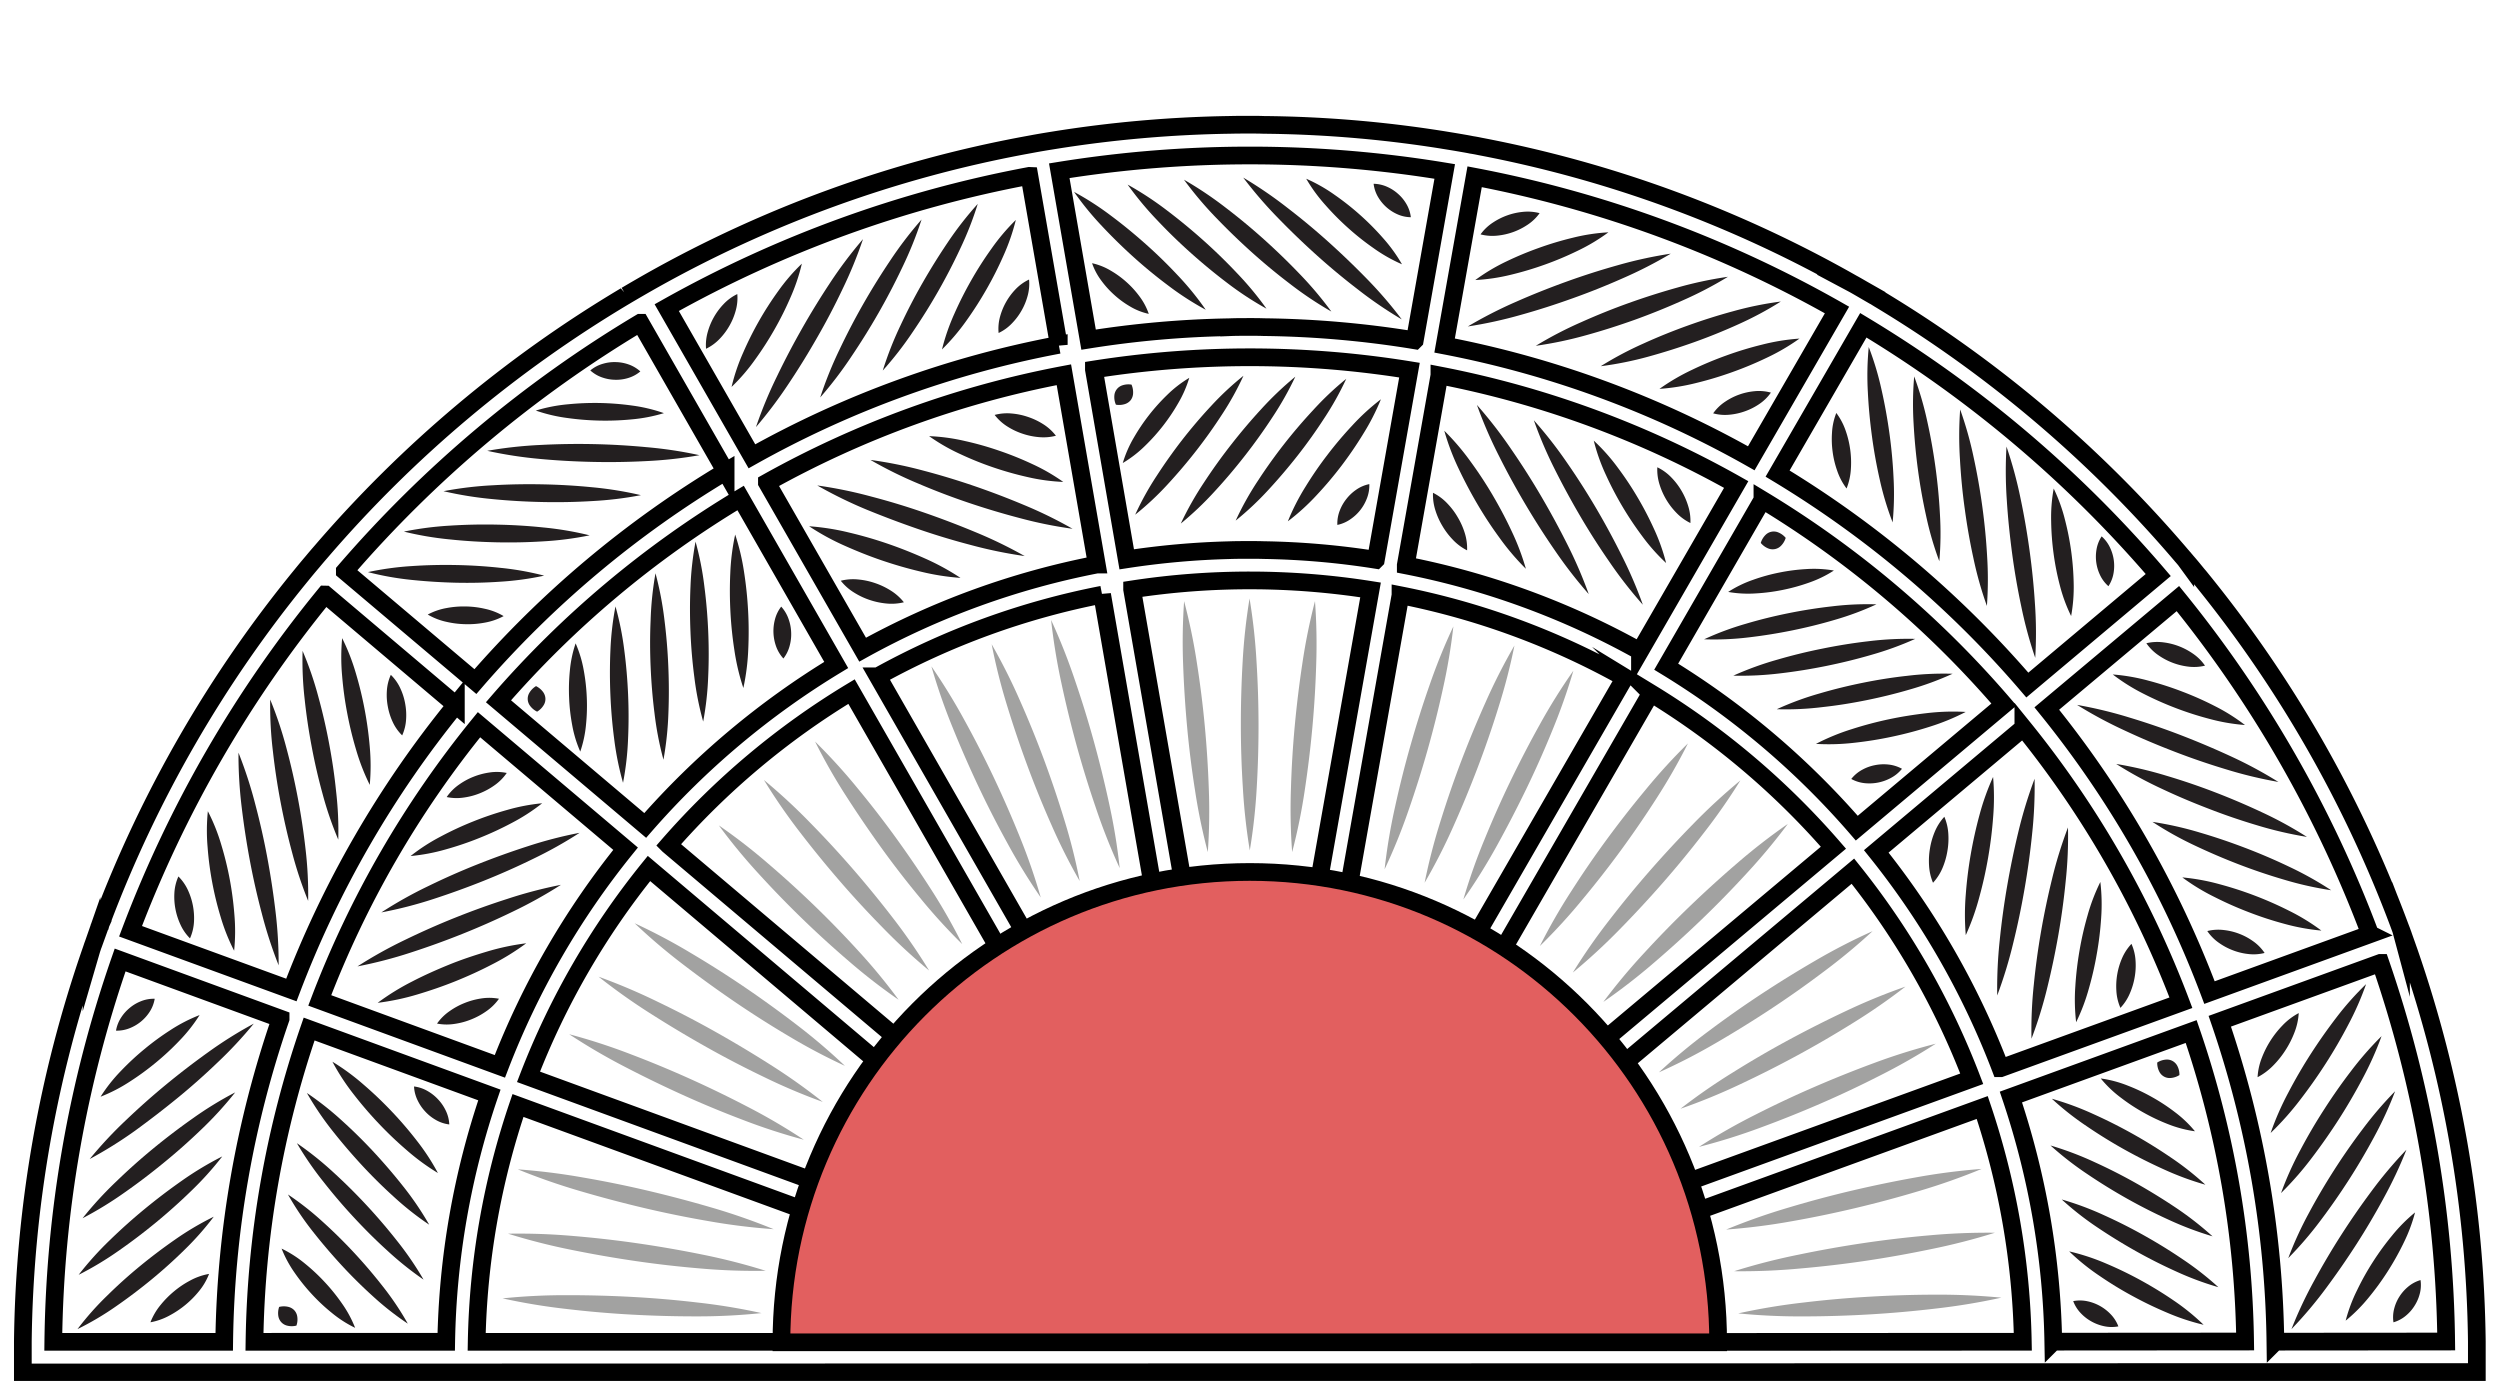 <svg id="Layer_1" data-name="Layer 1" xmlns="http://www.w3.org/2000/svg" viewBox="0 0 1079 596"><defs><style>.cls-1,.cls-5{fill:none;}.cls-1,.cls-2,.cls-5{stroke:#000;stroke-miterlimit:10;}.cls-1,.cls-2{stroke-width:7.64px;}.cls-2{fill:#e25f5f;}.cls-3{fill:#a2a2a1;}.cls-4{fill:#231f20;}.cls-5{stroke-width:6.11px;}</style></defs><path class="cls-1" d="M969,592.18h13.11l73.72,0H1069c0-2.14,0-4.28,0-6.42s0-4.48,0-6.74A532.24,532.24,0,0,0,1039.78,411c-.23-.69-.5-1.38-.73-2.07l-2.4-6.77c-.11-.35-.26-.69-.38-1a1.26,1.26,0,0,0-.15-.34l-.8-2.18A531.14,531.14,0,0,0,950,249.82c-.3-.38-.64-.8-1-1.22s-.68-.77-1-1.19c-1.41-1.72-2.78-3.4-4.19-5-.23-.27-.42-.53-.65-.76a2.11,2.11,0,0,0-.19-.23,1.77,1.77,0,0,1-.19-.23,1.28,1.28,0,0,1-.19-.23l-.08-.08c-.15-.19-.34-.38-.49-.57s-.19-.23-.27-.31a1.68,1.68,0,0,1-.23-.27A531.4,531.4,0,0,0,810.8,128.91c-.35-.23-.65-.39-1-.62s-.61-.38-1-.57l-.26-.15c-1.87-1.07-3.74-2.18-5.61-3.26-1.18-.68-2.36-1.37-3.54-2A523.38,523.38,0,0,0,638.78,63.2c-1.22-.26-2.44-.49-3.7-.68-1.07-.23-2.17-.42-3.31-.62-1.95-.34-3.93-.68-5.91-1a520.58,520.58,0,0,0-80.5-7c-2-.08-4-.08-6-.08-2.86,0-5.71,0-8.57.08h-.31a529.25,529.25,0,0,0-75.62,6.65c-3.09.5-6.18,1-9.22,1.57l-3.74.69a524.27,524.27,0,0,0-160.82,58.43c-3.66,2.07-7.27,4.17-10.86,6.28a3.23,3.23,0,0,1-.49.3A532,532,0,0,0,138.68,238c-1.3,1.49-2.59,3-3.85,4.52-1.56,1.83-3.09,3.67-4.61,5.54A531.47,531.47,0,0,0,44,397.41c-.12.27-.23.58-.34.84a5.82,5.82,0,0,0-.31.89.25.25,0,0,0-.08.15l-3,8.3c-.19.46-.34.92-.49,1.38-.08.27-.19.53-.27.8A532.47,532.47,0,0,0,9.86,579.13c0,2.19,0,4.41,0,6.59s0,4.4,0,6.62H192.63Zm54-189-69.38,25.22a441.09,441.09,0,0,0-70.22-122.6l56.58-47.45A519.26,519.26,0,0,1,1022.94,403.15ZM215.14,302.67a431.73,431.73,0,0,1,104.51-87.74L360.91,287a350.1,350.1,0,0,0-82.44,69.26ZM270,366.3a348.07,348.07,0,0,0-54.26,93.94L138,431.78a431.4,431.4,0,0,1,68.74-119Zm61-158a424,424,0,0,1,128.17-46.56l14.21,81.92a343.24,343.24,0,0,0-101.07,36.74Zm141.13-48.82a431,431,0,0,1,136.2.27l-14.51,81.88a343.78,343.78,0,0,0-48.46-4.21c-2-.07-4-.07-6-.07-3,0-5.94,0-8.88.11a350.55,350.55,0,0,0-44.19,3.94Zm3.54,97.15L526.61,549.9l-147.75-258A329.43,329.43,0,0,1,475.67,256.67Zm12.95-2.25a334.26,334.26,0,0,1,102.91.23l-51.93,293Zm115.83,2.52a328.17,328.17,0,0,1,96.77,35.63L552.44,550.28Zm2.28-13,14.52-81.89a424.8,424.8,0,0,1,128.09,47.11l-41.53,71.94A342.28,342.28,0,0,0,606.73,244Zm153.93-28.16A431.46,431.46,0,0,1,864.9,304.08l-63.51,53.35a348.64,348.64,0,0,0-82.26-69.69Zm112.62,98.41a429.41,429.41,0,0,1,68,118.63l-77.84,28.27a347.13,347.13,0,0,0-53.64-93.59ZM804.21,140.39A520,520,0,0,1,931.5,248.18L875,295.67A443.43,443.43,0,0,0,767.21,204.4ZM636.45,76.29a509.39,509.39,0,0,1,156.4,57.51l-37,64a435.15,435.15,0,0,0-132.36-48.67Zm-97-9.18A516.39,516.39,0,0,1,623.54,74l-12.92,72.89a431.87,431.87,0,0,0-65.26-5.7c-2-.08-4-.08-6-.08-3,0-5.94,0-8.88.12a432.65,432.65,0,0,0-60.65,5.36h0l-12.65-72.9A516.26,516.26,0,0,1,539.41,67.11Zm-95.17,8.8,12.69,72.93a435.15,435.15,0,0,0-132.44,48.1l-36.77-64.17A511.48,511.48,0,0,1,444.24,75.91Zm-167.87,63.4,36.77,64.21a443.63,443.63,0,0,0-108,90.65l-56.35-47.64A521,521,0,0,1,276.37,139.31Zm-136,117.29,56.34,47.68a443.15,443.15,0,0,0-71,123L56.34,401.93A519,519,0,0,1,140.32,256.6ZM23,579.13a519.45,519.45,0,0,1,28.85-164.8l69.26,25.33A444.51,444.51,0,0,0,96.77,579.13Zm86.83,0a432.32,432.32,0,0,1,23.59-135l77.8,28.46a347.89,347.89,0,0,0-18.63,106.53Zm95.9,0a336,336,0,0,1,17.83-102l279,102ZM228.1,464.76a333.71,333.71,0,0,1,52-89.92l226.84,191.9Zm60.42-100a333.22,333.22,0,0,1,79-66.27l147.75,258Zm424-65.58a335.91,335.91,0,0,1,78.79,66.69l-227.57,191ZM799.71,376A334,334,0,0,1,851,465.6L572.25,566.89ZM576.9,579.25,855.53,478a335.94,335.94,0,0,1,17.52,101.1Zm309.3-.19a350.5,350.5,0,0,0-18.29-105.58l77.8-28.27A430.78,430.78,0,0,1,969,579Zm95.86,0a443.89,443.89,0,0,0-24-138.29l69.34-25.18A519.9,519.9,0,0,1,1055.78,579Z"/><path class="cls-2" d="M741.55,579.34H337.27c0-112.12,90.5-203,202.14-203S741.55,467.22,741.55,579.34Z"/><line class="cls-3" x1="952.67" y1="401.84" x2="977.4" y2="411.31"/><path class="cls-4" d="M952.67,401.84a19.5,19.5,0,0,1,7.25-.42A26.49,26.49,0,0,1,966.4,403a26.09,26.09,0,0,1,5.89,3.13,19.2,19.2,0,0,1,5.11,5.17,19.16,19.16,0,0,1-7.26.43,26,26,0,0,1-6.47-1.6,26.54,26.54,0,0,1-5.89-3.14A19.45,19.45,0,0,1,952.67,401.84Z"/><line class="cls-3" x1="941.89" y1="378.69" x2="1001.85" y2="401.64"/><path class="cls-4" d="M941.89,378.69A90.89,90.89,0,0,1,958,381.64a156.66,156.66,0,0,1,30,11.46,89.17,89.17,0,0,1,13.91,8.54,90,90,0,0,1-16.06-2.94,148.88,148.88,0,0,1-15.28-5,154.94,154.94,0,0,1-14.7-6.51A90.43,90.43,0,0,1,941.89,378.69Z"/><line class="cls-3" x1="928.96" y1="354.72" x2="1006.1" y2="384.23"/><path class="cls-4" d="M929,354.72a147.55,147.55,0,0,1,20.35,4.58c6.63,1.94,13.15,4.16,19.58,6.61s12.77,5.16,19,8.14a147.11,147.11,0,0,1,18.21,10.18,145.9,145.9,0,0,1-20.36-4.57q-9.94-2.91-19.58-6.62t-19-8.15A147.76,147.76,0,0,1,929,354.72Z"/><line class="cls-3" x1="913.35" y1="329.72" x2="995.67" y2="361.21"/><path class="cls-4" d="M913.35,329.72A168.75,168.75,0,0,1,935,334.8q10.59,3.15,20.87,7.1t20.29,8.64a165.43,165.43,0,0,1,19.51,10.67A165.41,165.41,0,0,1,974,356.15Q963.43,353,953.15,349c-6.86-2.63-13.63-5.49-20.29-8.64A169.22,169.22,0,0,1,913.35,329.72Z"/><line class="cls-3" x1="896.46" y1="304.23" x2="983.39" y2="337.49"/><path class="cls-4" d="M896.46,304.23a187.58,187.58,0,0,1,22.8,5.52q11.18,3.38,22,7.55t21.44,9.07a184.86,184.86,0,0,1,20.66,11.12,185.71,185.71,0,0,1-22.8-5.51q-11.18-3.37-22-7.55c-7.24-2.78-14.39-5.79-21.43-9.09A185.67,185.67,0,0,1,896.46,304.23Z"/><line class="cls-3" x1="911.87" y1="291.1" x2="968.9" y2="312.92"/><path class="cls-4" d="M911.87,291.1a82.84,82.84,0,0,1,15.33,2.66,140.14,140.14,0,0,1,14.55,4.69,137.86,137.86,0,0,1,14,6.21,81.83,81.83,0,0,1,13.18,8.26,82,82,0,0,1-15.33-2.65A140.14,140.14,0,0,1,939,305.58a142.45,142.45,0,0,1-14-6.23A82.56,82.56,0,0,1,911.87,291.1Z"/><line class="cls-3" x1="926.37" y1="277.62" x2="951.68" y2="287.3"/><path class="cls-4" d="M926.37,277.62a20.22,20.22,0,0,1,7.4-.37,28.36,28.36,0,0,1,12.65,4.83,20,20,0,0,1,5.26,5.22,19.83,19.83,0,0,1-7.4.39,28.39,28.39,0,0,1-12.65-4.85A20.17,20.17,0,0,1,926.37,277.62Z"/><line class="cls-3" x1="915.17" y1="434.95" x2="919.94" y2="407.32"/><path class="cls-4" d="M915.17,435a21.32,21.32,0,0,1-1.75-7.42,30.41,30.41,0,0,1,2.37-13.81,21.34,21.34,0,0,1,4.15-6.4,20.93,20.93,0,0,1,1.77,7.42,28.94,28.94,0,0,1-.39,7,30,30,0,0,1-2,6.77A21.11,21.11,0,0,1,915.17,435Z"/><line class="cls-3" x1="896.06" y1="441.19" x2="906.51" y2="380.66"/><path class="cls-4" d="M896.06,441.19a83.77,83.77,0,0,1-.34-15.64,141.35,141.35,0,0,1,1.8-15.27,139,139,0,0,1,3.42-15,82.18,82.18,0,0,1,5.57-14.62,82.09,82.09,0,0,1,.34,15.64A138.9,138.9,0,0,1,905,411.57a141.38,141.38,0,0,1-3.42,15A83.7,83.7,0,0,1,896.06,441.19Z"/><line class="cls-3" x1="876.79" y1="448.31" x2="892.53" y2="357.13"/><path class="cls-4" d="M876.79,448.31a183.9,183.9,0,0,1,1-23.3q1.14-11.55,3.12-22.94t4.74-22.65a182.34,182.34,0,0,1,6.89-22.29,180.5,180.5,0,0,1-1,23.31q-1.14,11.54-3.13,22.93T883.67,426A184,184,0,0,1,876.79,448.31Z"/><line class="cls-3" x1="861.97" y1="429.65" x2="878.13" y2="336.07"/><path class="cls-4" d="M862,429.65a195.69,195.69,0,0,1,1.09-23.91q1.2-11.83,3.23-23.53T871.13,359a191.7,191.7,0,0,1,7-22.88,191.53,191.53,0,0,1-1.08,23.9q-1.2,11.85-3.24,23.54c-1.35,7.8-2.95,15.55-4.85,23.25A193.65,193.65,0,0,1,862,429.65Z"/><line class="cls-3" x1="848.43" y1="403.61" x2="860.22" y2="335.33"/><path class="cls-4" d="M848.43,403.61a105.3,105.3,0,0,1,0-17.58q.65-8.67,2.13-17.21t3.75-16.93a104.32,104.32,0,0,1,5.91-16.56,103.21,103.21,0,0,1,0,17.58c-.43,5.79-1.16,11.52-2.14,17.21s-2.23,11.34-3.77,16.93A105.22,105.22,0,0,1,848.43,403.61Z"/><line class="cls-3" x1="834.29" y1="381" x2="839.21" y2="352.54"/><path class="cls-4" d="M834.29,381a22.29,22.29,0,0,1-1.72-7.62,31.87,31.87,0,0,1,.42-7.26,31.4,31.4,0,0,1,2-7,22.12,22.12,0,0,1,4.19-6.6,22.08,22.08,0,0,1,1.73,7.63,31.26,31.26,0,0,1-.43,7.25,32,32,0,0,1-2,7A22.08,22.08,0,0,1,834.29,381Z"/><line class="cls-3" x1="940.64" y1="463.97" x2="931.06" y2="458.6"/><path class="cls-4" d="M940.64,464a8.24,8.24,0,0,1-3.85,1.27,5,5,0,0,1-4.8-2.68,8.11,8.11,0,0,1-.93-4,8.08,8.08,0,0,1,3.86-1.27,5,5,0,0,1,2.8.63,5.14,5.14,0,0,1,2,2.06A8.1,8.1,0,0,1,940.64,464Z"/><line class="cls-3" x1="947.34" y1="488.26" x2="906.68" y2="465.49"/><path class="cls-4" d="M947.34,488.26a50.09,50.09,0,0,1-11.63-3.08,82.9,82.9,0,0,1-10.57-5,79.61,79.61,0,0,1-9.76-6.41,49.3,49.3,0,0,1-8.7-8.31,49.6,49.6,0,0,1,11.63,3.08,79.59,79.59,0,0,1,10.56,5,80.79,80.79,0,0,1,9.76,6.41A50,50,0,0,1,947.34,488.26Z"/><line class="cls-3" x1="951.85" y1="511.33" x2="885.59" y2="474.23"/><path class="cls-4" d="M951.85,511.33a126.74,126.74,0,0,1-18-6.66q-8.69-3.92-17-8.56t-16.17-10a123.22,123.22,0,0,1-15.1-11.89,123.88,123.88,0,0,1,18,6.65q8.7,3.92,17,8.57t16.16,10A125.67,125.67,0,0,1,951.85,511.33Z"/><line class="cls-3" x1="954.93" y1="533.6" x2="884.91" y2="494.39"/><path class="cls-4" d="M954.93,533.6a141,141,0,0,1-19-7.19q-9.16-4.17-17.91-9.09T901,506.81a139,139,0,0,1-16-12.42,137.81,137.81,0,0,1,19,7.18q9.17,4.17,17.9,9.09t17.11,10.53A139.81,139.81,0,0,1,954.93,533.6Z"/><line class="cls-3" x1="957.45" y1="555.55" x2="889.84" y2="517.69"/><path class="cls-4" d="M957.45,555.55a130.54,130.54,0,0,1-18.37-6.85q-8.85-4-17.3-8.75t-16.5-10.17a129,129,0,0,1-15.44-12.09,129.62,129.62,0,0,1,18.37,6.85q8.87,4,17.3,8.75c5.63,3.16,11.14,6.54,16.5,10.19A131.73,131.73,0,0,1,957.45,555.55Z"/><line class="cls-3" x1="951.08" y1="571.78" x2="893.06" y2="540.09"/><path class="cls-4" d="M951.08,571.78a95.52,95.52,0,0,1-15.94-5.3,164.78,164.78,0,0,1-14.9-7.2,157.12,157.12,0,0,1-14.11-8.64,94.79,94.79,0,0,1-13.07-10.55,95.28,95.28,0,0,1,16,5.28,163.4,163.4,0,0,1,14.89,7.21c4.83,2.65,9.54,5.52,14.11,8.65A95.53,95.53,0,0,1,951.08,571.78Z"/><line class="cls-3" x1="914.29" y1="572.47" x2="894.8" y2="561.55"/><path class="cls-4" d="M914.29,572.47a15.54,15.54,0,0,1-6.34-.12,19.24,19.24,0,0,1-5.27-2,18.86,18.86,0,0,1-4.48-3.44,15.24,15.24,0,0,1-3.4-5.35,15.38,15.38,0,0,1,6.34.11,19.45,19.45,0,0,1,9.74,5.47A15.45,15.45,0,0,1,914.29,572.47Z"/><line class="cls-3" x1="992.13" y1="437.25" x2="974.41" y2="464.92"/><path class="cls-4" d="M992.13,437.25a27.31,27.31,0,0,1-1.91,8.53,41.14,41.14,0,0,1-3.74,7.37,39.94,39.94,0,0,1-5.11,6.47,26.94,26.94,0,0,1-7,5.3,27.1,27.1,0,0,1,1.9-8.54,41.39,41.39,0,0,1,8.87-13.82A27.31,27.31,0,0,1,992.13,437.25Z"/><line class="cls-3" x1="1021.2" y1="424.76" x2="980.02" y2="489.04"/><path class="cls-4" d="M1021.2,424.76a126.27,126.27,0,0,1-7.78,17.68q-4.44,8.49-9.6,16.52t-11,15.63A125.29,125.29,0,0,1,980,489a124.69,124.69,0,0,1,7.77-17.69q4.44-8.49,9.61-16.51t11-15.63A126.24,126.24,0,0,1,1021.2,424.76Z"/><line class="cls-3" x1="1027.88" y1="447.2" x2="984.5" y2="514.92"/><path class="cls-4" d="M1027.88,447.2a141,141,0,0,1-8.32,18.55q-4.72,8.91-10.15,17.37t-11.53,16.49a137.72,137.72,0,0,1-13.38,15.31,139.58,139.58,0,0,1,8.32-18.54q4.71-8.92,10.16-17.37c3.62-5.65,7.45-11.15,11.54-16.49A140.52,140.52,0,0,1,1027.88,447.2Z"/><line class="cls-3" x1="1033.72" y1="470.97" x2="987.61" y2="542.96"/><path class="cls-4" d="M1033.72,471a159.27,159.27,0,0,1-9,19.61q-5.07,9.45-10.84,18.44t-12.21,17.56A157.22,157.22,0,0,1,987.61,543a155.85,155.85,0,0,1,9-19.62c3.37-6.3,7-12.44,10.84-18.44s7.91-11.85,12.23-17.55A158.23,158.23,0,0,1,1033.72,471Z"/><line class="cls-3" x1="1038.6" y1="496.24" x2="989.02" y2="573.64"/><path class="cls-4" d="M1038.6,496.24a181.74,181.74,0,0,1-9.88,21q-5.49,10.14-11.7,19.8t-13.08,18.91A178.37,178.37,0,0,1,989,573.64a180.18,180.18,0,0,1,9.87-21q5.49-10.12,11.7-19.79t13.09-18.9A182.42,182.42,0,0,1,1038.6,496.24Z"/><line class="cls-3" x1="1042.34" y1="523.29" x2="1012.42" y2="570"/><path class="cls-4" d="M1042.34,523.29a69.16,69.16,0,0,1-5,13.29,117.51,117.51,0,0,1-6.79,12.12,114.44,114.44,0,0,1-8.16,11.24,68.94,68.94,0,0,1-10,10.06,68.09,68.09,0,0,1,5-13.3,113.89,113.89,0,0,1,6.79-12.12,115.72,115.72,0,0,1,8.18-11.23A68.37,68.37,0,0,1,1042.34,523.29Z"/><line class="cls-3" x1="1044.7" y1="552.48" x2="1033.02" y2="570.72"/><path class="cls-4" d="M1044.7,552.48a14.71,14.71,0,0,1-.4,6.17,17.86,17.86,0,0,1-2.23,5,17.52,17.52,0,0,1-3.6,4.12,14.74,14.74,0,0,1-5.45,2.94,14.6,14.6,0,0,1,.39-6.18,17.8,17.8,0,0,1,2.23-5,18.25,18.25,0,0,1,3.62-4.11A14.85,14.85,0,0,1,1044.7,552.48Z"/><line class="cls-3" x1="739.4" y1="178.4" x2="764.32" y2="169.45"/><path class="cls-4" d="M739.4,178.4a19.56,19.56,0,0,1,5.22-5.05,27,27,0,0,1,12.46-4.49,19.49,19.49,0,0,1,7.24.59,19.13,19.13,0,0,1-5.21,5.06,26.28,26.28,0,0,1-6,3,26.55,26.55,0,0,1-6.51,1.46A19.46,19.46,0,0,1,739.4,178.4Z"/><line class="cls-3" x1="716.23" y1="167.84" x2="776.65" y2="146.14"/><path class="cls-4" d="M716.23,167.84a91,91,0,0,1,14.09-8.24,154.33,154.33,0,0,1,14.83-6.2,150.64,150.64,0,0,1,15.38-4.66,89.77,89.77,0,0,1,16.12-2.6,89.8,89.8,0,0,1-14.09,8.25,153.2,153.2,0,0,1-14.83,6.19,153.94,153.94,0,0,1-15.38,4.65A90.67,90.67,0,0,1,716.23,167.84Z"/><line class="cls-3" x1="690.88" y1="158.06" x2="768.61" y2="130.14"/><path class="cls-4" d="M690.88,158.06a148.9,148.9,0,0,1,18.43-9.79c6.28-2.86,12.67-5.43,19.15-7.76s13-4.41,19.71-6.22a146.82,146.82,0,0,1,20.44-4.15A147.48,147.48,0,0,1,750.2,140q-9.44,4.28-19.16,7.74t-19.71,6.21A148.45,148.45,0,0,1,690.88,158.06Z"/><line class="cls-3" x1="662.85" y1="149.25" x2="745.79" y2="119.45"/><path class="cls-4" d="M662.85,149.25A167.2,167.2,0,0,1,682.57,139q10.09-4.52,20.46-8.23t21-6.68a166.65,166.65,0,0,1,21.75-4.63,165.11,165.11,0,0,1-19.72,10.28Q716,134.25,705.61,138c-6.91,2.47-13.91,4.71-21,6.67A167,167,0,0,1,662.85,149.25Z"/><line class="cls-3" x1="633.52" y1="140.9" x2="721.11" y2="109.44"/><path class="cls-4" d="M633.52,140.9a186.73,186.73,0,0,1,20.88-10.68c7.11-3.15,14.32-6,21.62-8.64s14.69-5,22.17-7.1a183.6,183.6,0,0,1,22.92-5,184.47,184.47,0,0,1-20.89,10.69q-10.66,4.73-21.62,8.63c-7.3,2.62-14.68,5-22.17,7.09A185.68,185.68,0,0,1,633.52,140.9Z"/><line class="cls-3" x1="636.73" y1="120.87" x2="694.19" y2="100.22"/><path class="cls-4" d="M636.73,120.87a81.72,81.72,0,0,1,13.36-8A141.87,141.87,0,0,1,664.17,107a139.31,139.31,0,0,1,14.64-4.39,81.64,81.64,0,0,1,15.38-2.34,81.28,81.28,0,0,1-13.35,8,138.66,138.66,0,0,1-14.09,5.93,141,141,0,0,1-14.64,4.38A82.46,82.46,0,0,1,636.73,120.87Z"/><line class="cls-3" x1="639.03" y1="101.16" x2="664.53" y2="92"/><path class="cls-4" d="M639,101.16a20.12,20.12,0,0,1,5.36-5.11,28.37,28.37,0,0,1,6.1-3.07,27.74,27.74,0,0,1,6.65-1.52,20,20,0,0,1,7.39.54,20,20,0,0,1-5.36,5.11,28.3,28.3,0,0,1-12.75,4.57A20.36,20.36,0,0,1,639,101.16Z"/><line class="cls-3" x1="729.58" y1="225.74" x2="715.32" y2="201.63"/><path class="cls-4" d="M729.58,225.74a21.35,21.35,0,0,1-6.14-4.51,30.23,30.23,0,0,1-7.14-12,21.18,21.18,0,0,1-1-7.55,21,21,0,0,1,6.15,4.49,29.46,29.46,0,0,1,4.27,5.62,29.9,29.9,0,0,1,2.85,6.45A21.37,21.37,0,0,1,729.58,225.74Z"/><line class="cls-3" x1="719.09" y1="242.96" x2="687.86" y2="190.13"/><path class="cls-4" d="M719.09,243a82.54,82.54,0,0,1-10.38-11.69,143.79,143.79,0,0,1-15.63-26.4,82.48,82.48,0,0,1-5.22-14.74,82.54,82.54,0,0,1,10.39,11.68,139.82,139.82,0,0,1,8.51,12.79,141.94,141.94,0,0,1,7.1,13.63A83.71,83.71,0,0,1,719.09,243Z"/><line class="cls-3" x1="709.05" y1="260.95" x2="662.01" y2="181.38"/><path class="cls-4" d="M709.05,261a183.76,183.76,0,0,1-14.33-18.37q-6.62-9.53-12.47-19.48t-11.06-20.3A181.11,181.11,0,0,1,662,181.38a182.71,182.71,0,0,1,14.35,18.36q6.6,9.52,12.46,19.48t11,20.31A184.5,184.5,0,0,1,709.05,261Z"/><line class="cls-3" x1="685.71" y1="256.43" x2="637.44" y2="174.77"/><path class="cls-4" d="M685.71,256.43a194.82,194.82,0,0,1-14.64-18.89c-4.51-6.52-8.75-13.19-12.78-20s-7.83-13.74-11.37-20.83a190.42,190.42,0,0,1-9.48-21.94,191,191,0,0,1,14.65,18.89q6.76,9.78,12.77,20t11.36,20.83A193,193,0,0,1,685.71,256.43Z"/><line class="cls-3" x1="658.57" y1="245.49" x2="623.35" y2="185.9"/><path class="cls-4" d="M658.57,245.49a105.22,105.22,0,0,1-11.38-13.38q-5.13-7-9.52-14.48t-8.1-15.31a103.54,103.54,0,0,1-6.22-16.42,103.85,103.85,0,0,1,11.39,13.37q5.12,7,9.51,14.48c2.93,5,5.64,10.07,8.09,15.32A104.56,104.56,0,0,1,658.57,245.49Z"/><line class="cls-3" x1="633.2" y1="237.53" x2="618.51" y2="212.69"/><path class="cls-4" d="M633.2,237.53a22.17,22.17,0,0,1-6.25-4.69,31.6,31.6,0,0,1-4.38-5.79,31.12,31.12,0,0,1-3-6.62,22.21,22.21,0,0,1-1.09-7.74,22.05,22.05,0,0,1,6.26,4.68,30.74,30.74,0,0,1,4.37,5.8,31.17,31.17,0,0,1,3,6.63A22.15,22.15,0,0,1,633.2,237.53Z"/><line class="cls-3" x1="770.71" y1="232.15" x2="759.95" y2="234.33"/><path class="cls-4" d="M770.71,232.15a8.27,8.27,0,0,1-2.1,3.48,5,5,0,0,1-5.38,1.1,8.16,8.16,0,0,1-3.28-2.4,8.15,8.15,0,0,1,2.09-3.49,5,5,0,0,1,5.38-1.08A8.17,8.17,0,0,1,770.71,232.15Z"/><line class="cls-3" x1="791.51" y1="246.24" x2="745.88" y2="255.48"/><path class="cls-4" d="M791.51,246.24a50.08,50.08,0,0,1-10.81,5.25,82.7,82.7,0,0,1-11.25,3.11,79.61,79.61,0,0,1-11.57,1.51,49.38,49.38,0,0,1-12-.63,49.4,49.4,0,0,1,10.81-5.25,79.54,79.54,0,0,1,11.25-3.11,81.19,81.19,0,0,1,11.57-1.5A50.39,50.39,0,0,1,791.51,246.24Z"/><line class="cls-3" x1="809.87" y1="260.83" x2="735.5" y2="275.88"/><path class="cls-4" d="M809.87,260.83a125.8,125.8,0,0,1-18,6.7c-6.08,1.8-12.23,3.31-18.43,4.57s-12.44,2.26-18.75,3a123.4,123.4,0,0,1-19.19.82,124.61,124.61,0,0,1,18-6.7c6.09-1.81,12.23-3.32,18.43-4.57s12.45-2.24,18.76-2.95A127.12,127.12,0,0,1,809.87,260.83Z"/><line class="cls-3" x1="826.62" y1="275.74" x2="748.03" y2="291.65"/><path class="cls-4" d="M826.62,275.74a138.52,138.52,0,0,1-19,6.91c-6.44,1.88-12.94,3.46-19.49,4.79s-13.15,2.4-19.81,3.18a140,140,0,0,1-20.24,1,137.28,137.28,0,0,1,19.05-6.92q9.66-2.81,19.49-4.77c6.55-1.33,13.15-2.4,19.81-3.17A140.1,140.1,0,0,1,826.62,275.74Z"/><line class="cls-3" x1="842.74" y1="290.79" x2="766.86" y2="306.14"/><path class="cls-4" d="M842.74,290.79a130.76,130.76,0,0,1-18.38,6.77c-6.21,1.83-12.48,3.36-18.8,4.64s-12.7,2.31-19.13,3a128.35,128.35,0,0,1-19.57.9,128.37,128.37,0,0,1,18.38-6.78c6.21-1.83,12.48-3.36,18.8-4.64s12.7-2.3,19.14-3A130.83,130.83,0,0,1,842.74,290.79Z"/><line class="cls-3" x1="848.4" y1="307.27" x2="783.8" y2="321.06"/><path class="cls-4" d="M848.4,307.27a96.35,96.35,0,0,1-15.53,6.38,164.81,164.81,0,0,1-16,4.25,162.21,162.21,0,0,1-16.32,2.65,95.46,95.46,0,0,1-16.78.51,94.82,94.82,0,0,1,15.52-6.38,162.92,162.92,0,0,1,16-4.25c5.39-1.14,10.83-2,16.33-2.64A96.28,96.28,0,0,1,848.4,307.27Z"/><line class="cls-3" x1="820.89" y1="331.81" x2="799.01" y2="336.24"/><path class="cls-4" d="M820.89,331.81a15.28,15.28,0,0,1-4.88,4,19.4,19.4,0,0,1-10.94,2.23,15.32,15.32,0,0,1-6.06-1.84,15.4,15.4,0,0,1,4.87-4.05,18.58,18.58,0,0,1,5.31-1.9,18.87,18.87,0,0,1,5.63-.3A15.47,15.47,0,0,1,820.89,331.81Z"/><line class="cls-3" x1="792.55" y1="178.24" x2="796.98" y2="210.83"/><path class="cls-4" d="M792.55,178.24a27.36,27.36,0,0,1,4.07,7.74,41.55,41.55,0,0,1,2.23,16.3,27.06,27.06,0,0,1-1.87,8.55,27,27,0,0,1-4.08-7.74,39.86,39.86,0,0,1-1.92-8,40.59,40.59,0,0,1-.29-8.26A27,27,0,0,1,792.55,178.24Z"/><line class="cls-3" x1="806.55" y1="149.77" x2="816.86" y2="225.5"/><path class="cls-4" d="M806.55,149.77a126.67,126.67,0,0,1,5.54,18.53c1.41,6.23,2.53,12.51,3.4,18.82s1.46,12.65,1.76,19a126.56,126.56,0,0,1-.39,19.34A126.76,126.76,0,0,1,811.3,207q-2.12-9.36-3.38-18.82c-.85-6.31-1.45-12.66-1.76-19.05A127.69,127.69,0,0,1,806.55,149.77Z"/><line class="cls-3" x1="826.16" y1="162.47" x2="837.01" y2="242.25"/><path class="cls-4" d="M826.16,162.47A141,141,0,0,1,831.84,182c1.46,6.57,2.62,13.18,3.53,19.83s1.55,13.33,1.9,20.06a137.13,137.13,0,0,1-.26,20.35,140.08,140.08,0,0,1-5.69-19.54q-2.18-9.87-3.52-19.84t-1.89-20.05A139.87,139.87,0,0,1,826.16,162.47Z"/><line class="cls-3" x1="845.97" y1="176.71" x2="857.52" y2="261.52"/><path class="cls-4" d="M846,176.71a157.66,157.66,0,0,1,5.85,20.8c1.52,7,2.74,14,3.71,21.09s1.67,14.17,2.07,21.32a157.36,157.36,0,0,1-.08,21.6,156.05,156.05,0,0,1-5.86-20.79q-2.28-10.5-3.7-21.1c-1-7.07-1.66-14.17-2.07-21.31A160.74,160.74,0,0,1,846,176.71Z"/><line class="cls-3" x1="866.03" y1="192.74" x2="878.44" y2="283.93"/><path class="cls-4" d="M866,192.74a182.76,182.76,0,0,1,6.07,22.39c1.59,7.52,2.88,15.09,3.92,22.69s1.82,15.23,2.3,22.9a179.63,179.63,0,0,1,.12,23.21,179.86,179.86,0,0,1-6.07-22.4q-2.39-11.28-3.91-22.68c-1-7.6-1.81-15.24-2.29-22.91A183.12,183.12,0,0,1,866,192.74Z"/><line class="cls-3" x1="886.38" y1="210.85" x2="893.87" y2="265.88"/><path class="cls-4" d="M886.38,210.85a68.92,68.92,0,0,1,4.83,13.36A118.2,118.2,0,0,1,895,251.72a69,69,0,0,1-1.1,14.16A67.85,67.85,0,0,1,889,252.53a114.28,114.28,0,0,1-2.68-13.65A116.27,116.27,0,0,1,885.28,225,69.05,69.05,0,0,1,886.38,210.85Z"/><line class="cls-3" x1="907.07" y1="231.5" x2="909.99" y2="252.98"/><path class="cls-4" d="M907.07,231.5a14.89,14.89,0,0,1,3.69,5,18.27,18.27,0,0,1,1.47,10.74A14.7,14.7,0,0,1,910,253a14.7,14.7,0,0,1-3.71-5,18.28,18.28,0,0,1-1.45-10.75A14.7,14.7,0,0,1,907.07,231.5Z"/><line class="cls-3" x1="431.01" y1="143.72" x2="444.15" y2="120.65"/><path class="cls-4" d="M431,143.72a19.52,19.52,0,0,1,.68-7.25,27.44,27.44,0,0,1,6.56-11.54,19.65,19.65,0,0,1,5.9-4.28,19.34,19.34,0,0,1-.68,7.26,26.29,26.29,0,0,1-2.58,6.17,26.66,26.66,0,0,1-4,5.35A19.4,19.4,0,0,1,431,143.72Z"/><line class="cls-3" x1="406.56" y1="150.82" x2="438.43" y2="94.89"/><path class="cls-4" d="M406.56,150.82a91.15,91.15,0,0,1,5.37-15.47A158.71,158.71,0,0,1,419.18,121a152.89,152.89,0,0,1,8.68-13.58,89.89,89.89,0,0,1,10.57-12.49,90.26,90.26,0,0,1-5.36,15.47,152.38,152.38,0,0,1-7.26,14.38,157.57,157.57,0,0,1-8.68,13.58A92,92,0,0,1,406.56,150.82Z"/><line class="cls-3" x1="380.97" y1="159.93" x2="421.97" y2="87.97"/><path class="cls-4" d="M381,159.93a149.08,149.08,0,0,1,7.65-19.47q4.39-9.41,9.54-18.4t10.95-17.58A147.11,147.11,0,0,1,422,88a145.87,145.87,0,0,1-7.64,19.48q-4.4,9.4-9.54,18.39t-11,17.58A148.19,148.19,0,0,1,381,159.93Z"/><line class="cls-3" x1="353.96" y1="171.54" x2="397.71" y2="94.75"/><path class="cls-4" d="M354,171.54a168.51,168.51,0,0,1,8.34-20.68q4.74-10,10.22-19.61t11.65-18.79a166.7,166.7,0,0,1,13.54-17.71,165.36,165.36,0,0,1-8.33,20.68q-4.74,10-10.23,19.6T367.5,153.82A169.19,169.19,0,0,1,354,171.54Z"/><line class="cls-3" x1="326.27" y1="184.34" x2="372.47" y2="103.25"/><path class="cls-4" d="M326.27,184.34a186.39,186.39,0,0,1,9-21.76c3.36-7,7-13.92,10.83-20.68S354,128.52,358.31,122a185.5,185.5,0,0,1,14.16-18.79A185.63,185.63,0,0,1,363.53,125q-5,10.54-10.84,20.67c-3.86,6.76-7.93,13.39-12.27,19.87A189.19,189.19,0,0,1,326.27,184.34Z"/><line class="cls-3" x1="315.74" y1="167.01" x2="346.06" y2="113.81"/><path class="cls-4" d="M315.74,167a83.64,83.64,0,0,1,5-14.78,142.52,142.52,0,0,1,6.86-13.71,139,139,0,0,1,8.29-12.89,81.94,81.94,0,0,1,10.19-11.82,82.65,82.65,0,0,1-5,14.79,139,139,0,0,1-6.87,13.7,141.23,141.23,0,0,1-8.3,12.89A81.86,81.86,0,0,1,315.74,167Z"/><line class="cls-3" x1="304.73" y1="150.53" x2="318.19" y2="126.92"/><path class="cls-4" d="M304.73,150.53a20.39,20.39,0,0,1,.77-7.38,28.35,28.35,0,0,1,6.72-11.81,20.06,20.06,0,0,1,6-4.42,20,20,0,0,1-.76,7.39,27.34,27.34,0,0,1-2.65,6.31,27.94,27.94,0,0,1-4.08,5.49A20.32,20.32,0,0,1,304.73,150.53Z"/><line class="cls-3" x1="455.73" y1="188.07" x2="429.29" y2="179.05"/><path class="cls-4" d="M455.73,188.07a21.23,21.23,0,0,1-7.58.57,29.7,29.7,0,0,1-6.87-1.47,29.1,29.1,0,0,1-6.35-3,20.89,20.89,0,0,1-5.64-5.09,20.83,20.83,0,0,1,7.58-.59,29.2,29.2,0,0,1,6.87,1.48,29.53,29.53,0,0,1,6.34,3A21.09,21.09,0,0,1,455.73,188.07Z"/><line class="cls-3" x1="458.9" y1="208" x2="400.98" y2="188.24"/><path class="cls-4" d="M458.9,208a83.34,83.34,0,0,1-15.45-2.11,143.15,143.15,0,0,1-14.74-4.16A137.86,137.86,0,0,1,414.49,196,82.6,82.6,0,0,1,401,188.24a81.57,81.57,0,0,1,15.45,2.1,134.75,134.75,0,0,1,14.74,4.17,140.22,140.22,0,0,1,14.22,5.72A82.54,82.54,0,0,1,458.9,208Z"/><line class="cls-3" x1="462.91" y1="228.22" x2="375.67" y2="198.45"/><path class="cls-4" d="M462.91,228.22a182.87,182.87,0,0,1-22.77-4.61Q429,220.69,418.06,217t-21.55-8.21a181.43,181.43,0,0,1-20.84-10.29,182.63,182.63,0,0,1,22.78,4.6q11.18,2.94,22.07,6.68T442.07,218A184.6,184.6,0,0,1,462.91,228.22Z"/><line class="cls-3" x1="442.26" y1="240.03" x2="352.72" y2="209.47"/><path class="cls-4" d="M442.26,240a192.63,192.63,0,0,1-23.36-4.81q-11.46-3-22.65-6.86T374.13,220a189,189,0,0,1-21.41-10.48,190.56,190.56,0,0,1,23.35,4.8q11.46,3,22.65,6.87t22.12,8.42A191.65,191.65,0,0,1,442.26,240Z"/><line class="cls-3" x1="414.55" y1="249.42" x2="349.21" y2="227.13"/><path class="cls-4" d="M414.55,249.42a103.49,103.49,0,0,1-17.3-2.74c-5.63-1.33-11.16-2.94-16.6-4.79s-10.81-4-16.08-6.35a102.84,102.84,0,0,1-15.36-8.41,103.48,103.48,0,0,1,17.3,2.73q8.44,2,16.6,4.8c5.44,1.87,10.8,4,16.07,6.36A104.71,104.71,0,0,1,414.55,249.42Z"/><line class="cls-3" x1="390.11" y1="259.94" x2="362.88" y2="250.65"/><path class="cls-4" d="M390.11,259.94a22.18,22.18,0,0,1-7.77.51,32.13,32.13,0,0,1-7.08-1.54,30.77,30.77,0,0,1-6.54-3.1,21.9,21.9,0,0,1-5.84-5.16,21.77,21.77,0,0,1,7.78-.52,31,31,0,0,1,7.07,1.55,31.51,31.51,0,0,1,6.54,3.1A22.26,22.26,0,0,1,390.11,259.94Z"/><line class="cls-3" x1="488.36" y1="165.95" x2="481.59" y2="174.62"/><path class="cls-4" d="M488.36,166a8.32,8.32,0,0,1,.67,4,5.22,5.22,0,0,1-1,2.67,5.14,5.14,0,0,1-2.34,1.67,8.11,8.11,0,0,1-4.06.32,8.12,8.12,0,0,1-.67-4,5,5,0,0,1,1.05-2.67,5,5,0,0,1,2.34-1.66A8.18,8.18,0,0,1,488.36,166Z"/><line class="cls-3" x1="513.29" y1="163.08" x2="484.59" y2="199.88"/><path class="cls-4" d="M513.29,163.08a50.14,50.14,0,0,1-4.82,11,83.11,83.11,0,0,1-14.34,18.41,49.84,49.84,0,0,1-9.54,7.35,49.7,49.7,0,0,1,4.8-11,83.88,83.88,0,0,1,14.36-18.39A50.2,50.2,0,0,1,513.29,163.08Z"/><line class="cls-3" x1="536.68" y1="162.18" x2="489.9" y2="222.16"/><path class="cls-4" d="M536.68,162.18A126.4,126.4,0,0,1,527.35,179q-5.19,8-11.05,15.51T504,209a124.66,124.66,0,0,1-14.06,13.15,124.79,124.79,0,0,1,9.33-16.84q5.19-8,11-15.5c3.91-5,8-9.83,12.35-14.49A126.35,126.35,0,0,1,536.68,162.18Z"/><line class="cls-3" x1="559.06" y1="162.58" x2="509.63" y2="225.97"/><path class="cls-4" d="M559.06,162.58a139.51,139.51,0,0,1-10,17.69c-3.67,5.62-7.59,11.07-11.71,16.35s-8.44,10.41-13,15.35a139.63,139.63,0,0,1-14.72,14,138.36,138.36,0,0,1,10-17.7q5.52-8.43,11.71-16.34c4.13-5.28,8.45-10.41,13-15.34A140.59,140.59,0,0,1,559.06,162.58Z"/><line class="cls-3" x1="581.05" y1="163.49" x2="533.32" y2="224.69"/><path class="cls-4" d="M581.05,163.49a130.36,130.36,0,0,1-9.58,17.14q-5.29,8.16-11.28,15.81t-12.57,14.79a129.65,129.65,0,0,1-14.3,13.46,129.73,129.73,0,0,1,9.56-17.15q5.31-8.16,11.29-15.8T566.76,177A130.5,130.5,0,0,1,581.05,163.49Z"/><line class="cls-3" x1="596.02" y1="172.33" x2="555.84" y2="224.97"/><path class="cls-4" d="M596,172.33a96.74,96.74,0,0,1-7.67,15A165,165,0,0,1,579,201a162.88,162.88,0,0,1-10.7,12.67A95.58,95.58,0,0,1,555.84,225a95.91,95.91,0,0,1,7.66-15,158.85,158.85,0,0,1,9.4-13.66,164.62,164.62,0,0,1,10.7-12.66A96.14,96.14,0,0,1,596,172.33Z"/><line class="cls-3" x1="590.99" y1="208.94" x2="577.23" y2="226.58"/><path class="cls-4" d="M591,208.94a15.52,15.52,0,0,1-1.08,6.25,19.17,19.17,0,0,1-2.79,4.92A18.8,18.8,0,0,1,583,224a15.39,15.39,0,0,1-5.8,2.56,15.37,15.37,0,0,1,1.07-6.26,18.69,18.69,0,0,1,2.8-4.91,19,19,0,0,1,4.09-3.9A15.25,15.25,0,0,1,591,208.94Z"/><line class="cls-3" x1="471.34" y1="113.6" x2="495.81" y2="135.47"/><path class="cls-4" d="M471.34,113.6a27,27,0,0,1,8.11,3.24,40.36,40.36,0,0,1,6.67,4.85,39.78,39.78,0,0,1,5.57,6.08,27.07,27.07,0,0,1,4.12,7.7,26.84,26.84,0,0,1-8.12-3.23,39.76,39.76,0,0,1-6.66-4.86,40.23,40.23,0,0,1-5.56-6.08A27.48,27.48,0,0,1,471.34,113.6Z"/><line class="cls-3" x1="463.56" y1="82.82" x2="520.4" y2="133.65"/><path class="cls-4" d="M463.56,82.82A126.24,126.24,0,0,1,479.77,93.3c5.11,3.81,10,7.86,14.76,12.09s9.3,8.66,13.66,13.31a124.24,124.24,0,0,1,12.21,15,126.18,126.18,0,0,1-16.21-10.47q-7.67-5.73-14.75-12.1T475.78,97.76A128.82,128.82,0,0,1,463.56,82.82Z"/><line class="cls-3" x1="486.68" y1="79.67" x2="546.56" y2="133.22"/><path class="cls-4" d="M486.68,79.67a140.36,140.36,0,0,1,17,11.16q8,6.06,15.52,12.77t14.42,14a138.44,138.44,0,0,1,13,15.63,139.52,139.52,0,0,1-17-11.15q-8-6.07-15.51-12.78c-5-4.47-9.81-9.12-14.42-14A140.39,140.39,0,0,1,486.68,79.67Z"/><line class="cls-3" x1="510.96" y1="77.56" x2="574.62" y2="134.49"/><path class="cls-4" d="M511,77.56a159.26,159.26,0,0,1,17.91,12q8.52,6.5,16.46,13.62T560.7,118a155.84,155.84,0,0,1,13.92,16.47,155.85,155.85,0,0,1-17.92-12q-8.52-6.48-16.46-13.62T524.88,94A158,158,0,0,1,511,77.56Z"/><line class="cls-3" x1="536.58" y1="76.65" x2="605.02" y2="137.85"/><path class="cls-4" d="M536.58,76.65a182.78,182.78,0,0,1,19.1,13.07q9.12,7,17.66,14.68t16.57,15.91A180.53,180.53,0,0,1,605,137.85a178.26,178.26,0,0,1-19.11-13.06q-9.12-7-17.66-14.69T551.69,94.18A181.8,181.8,0,0,1,536.58,76.65Z"/><line class="cls-3" x1="563.76" y1="77.14" x2="605.06" y2="114.07"/><path class="cls-4" d="M563.76,77.14a68.86,68.86,0,0,1,12.32,7A115,115,0,0,1,587,92.76a113.55,113.55,0,0,1,9.78,9.84,68.28,68.28,0,0,1,8.32,11.47,67.33,67.33,0,0,1-12.32-7,112.38,112.38,0,0,1-10.87-8.62,115.1,115.1,0,0,1-9.78-9.85A69.22,69.22,0,0,1,563.76,77.14Z"/><line class="cls-3" x1="592.85" y1="79.32" x2="608.97" y2="93.74"/><path class="cls-4" d="M592.85,79.32a15,15,0,0,1,6,1.38,17.67,17.67,0,0,1,4.58,3,17.45,17.45,0,0,1,3.49,4.21,14.61,14.61,0,0,1,2,5.84,14.57,14.57,0,0,1-6-1.36,18.23,18.23,0,0,1-8.06-7.22A14.66,14.66,0,0,1,592.85,79.32Z"/><line class="cls-3" x1="173.58" y1="317.4" x2="168.64" y2="291.29"/><path class="cls-4" d="M173.58,317.4a19.56,19.56,0,0,1-4.18-6,27,27,0,0,1-2-6.37,26.53,26.53,0,0,1-.44-6.68,19.48,19.48,0,0,1,1.72-7.09,19.33,19.33,0,0,1,4.18,6,26.05,26.05,0,0,1,2,6.38,27,27,0,0,1,.42,6.68A19.54,19.54,0,0,1,173.58,317.4Z"/><line class="cls-3" x1="159.59" y1="338.75" x2="147.62" y2="275.44"/><path class="cls-4" d="M159.59,338.75a92.11,92.11,0,0,1-5.93-15.27,155.39,155.39,0,0,1-3.8-15.67,150.06,150.06,0,0,1-2.19-16,89.67,89.67,0,0,1,0-16.39,90.81,90.81,0,0,1,5.95,15.27,154.88,154.88,0,0,1,3.79,15.68,158.16,158.16,0,0,1,2.18,16A91.39,91.39,0,0,1,159.59,338.75Z"/><line class="cls-3" x1="146.04" y1="362.39" x2="130.64" y2="280.93"/><path class="cls-4" d="M146,362.39a150,150,0,0,1-6.79-19.81q-2.75-10-4.66-20.21c-1.29-6.79-2.32-13.63-3.05-20.52a146.74,146.74,0,0,1-.9-20.92,146.69,146.69,0,0,1,6.8,19.81q2.75,10,4.65,20.21c1.28,6.79,2.31,13.62,3,20.52A148.15,148.15,0,0,1,146,362.39Z"/><line class="cls-3" x1="133.02" y1="388.83" x2="116.59" y2="301.92"/><path class="cls-4" d="M133,388.83A170,170,0,0,1,126,367.66c-1.92-7.14-3.54-14.33-4.92-21.58s-2.48-14.53-3.3-21.88a164.7,164.7,0,0,1-1.16-22.28,167.37,167.37,0,0,1,7.06,21.17c1.92,7.14,3.54,14.33,4.91,21.58s2.47,14.53,3.29,21.88A168.1,168.1,0,0,1,133,388.83Z"/><line class="cls-3" x1="120.26" y1="416.64" x2="102.91" y2="324.85"/><path class="cls-4" d="M120.26,416.64A189.08,189.08,0,0,1,113,394.25q-3-11.33-5.15-22.79t-3.54-23.1a187,187,0,0,1-1.38-23.51,187.27,187.27,0,0,1,7.28,22.39q3,11.33,5.14,22.8t3.53,23.1A186.87,186.87,0,0,1,120.26,416.64Z"/><line class="cls-3" x1="101.05" y1="410.34" x2="89.66" y2="350.12"/><path class="cls-4" d="M101.05,410.34a83,83,0,0,1-5.79-14.5,140.09,140.09,0,0,1-3.65-14.9,138.08,138.08,0,0,1-2-15.2,83.27,83.27,0,0,1,.1-15.62,81.55,81.55,0,0,1,5.8,14.5,140.09,140.09,0,0,1,3.65,14.9,143.2,143.2,0,0,1,2,15.21A83.15,83.15,0,0,1,101.05,410.34Z"/><line class="cls-3" x1="82.02" y1="405" x2="76.97" y2="378.28"/><path class="cls-4" d="M82,405a20.32,20.32,0,0,1-4.2-6.12,28.48,28.48,0,0,1-2.54-13.36A19.94,19.94,0,0,1,77,378.28a20.36,20.36,0,0,1,4.21,6.12,28.8,28.8,0,0,1,2.52,13.37A20.28,20.28,0,0,1,82,405Z"/><line class="cls-3" x1="218.71" y1="333.61" x2="192.79" y2="344.01"/><path class="cls-4" d="M218.71,333.61a21.23,21.23,0,0,1-5.36,5.38,30,30,0,0,1-6.18,3.36,28.66,28.66,0,0,1-6.78,1.84,20.83,20.83,0,0,1-7.6-.18,20.8,20.8,0,0,1,5.36-5.39,29.25,29.25,0,0,1,6.18-3.36,30.23,30.23,0,0,1,6.79-1.83A21,21,0,0,1,218.71,333.61Z"/><line class="cls-3" x1="234.02" y1="346.69" x2="177.22" y2="369.47"/><path class="cls-4" d="M234,346.69a82.17,82.17,0,0,1-13.08,8.47,139.93,139.93,0,0,1-13.9,6.46,137.47,137.47,0,0,1-14.5,4.94,81.85,81.85,0,0,1-15.32,2.91A82,82,0,0,1,190.3,361a138.65,138.65,0,0,1,13.9-6.45,140.72,140.72,0,0,1,14.51-4.93A82.72,82.72,0,0,1,234,346.69Z"/><line class="cls-3" x1="250.16" y1="359.44" x2="164.59" y2="393.76"/><path class="cls-4" d="M250.16,359.44a181.62,181.62,0,0,1-20.28,11.35q-10.38,5.07-21.08,9.35T187.1,388a179.39,179.39,0,0,1-22.51,5.8,181.79,181.79,0,0,1,20.28-11.37q10.38-5.07,21.09-9.33t21.7-7.82A183.21,183.21,0,0,1,250.16,359.44Z"/><line class="cls-3" x1="242.1" y1="381.89" x2="154.28" y2="417.12"/><path class="cls-4" d="M242.1,381.89a192.84,192.84,0,0,1-20.84,11.59q-10.66,5.17-21.65,9.57t-22.26,8.05a190.47,190.47,0,0,1-23.07,6,189.56,189.56,0,0,1,20.84-11.6q10.66-5.17,21.65-9.56t22.26-8A192.86,192.86,0,0,1,242.1,381.89Z"/><line class="cls-3" x1="227.12" y1="407.12" x2="163.04" y2="432.82"/><path class="cls-4" d="M227.12,407.12a103.88,103.88,0,0,1-14.9,9.2c-5.14,2.67-10.38,5.05-15.72,7.2s-10.77,4-16.32,5.67A103.68,103.68,0,0,1,163,432.82a103.4,103.4,0,0,1,14.9-9.21c5.13-2.66,10.38-5,15.72-7.18s10.78-4,16.33-5.66A103.81,103.81,0,0,1,227.12,407.12Z"/><line class="cls-3" x1="215.36" y1="431.06" x2="188.64" y2="441.78"/><path class="cls-4" d="M215.36,431.06a22.12,22.12,0,0,1-5.57,5.46,31.19,31.19,0,0,1-6.37,3.44,30.79,30.79,0,0,1-7,1.92,22.07,22.07,0,0,1-7.8-.1,21.83,21.83,0,0,1,5.57-5.47,30.66,30.66,0,0,1,6.37-3.43,31.55,31.55,0,0,1,7-1.92A22.25,22.25,0,0,1,215.36,431.06Z"/><line class="cls-3" x1="231.35" y1="296.13" x2="231.82" y2="307.15"/><path class="cls-4" d="M231.35,296.13a8.32,8.32,0,0,1,3.11,2.63,5.21,5.21,0,0,1,.94,2.72,5,5,0,0,1-.7,2.78,8.14,8.14,0,0,1-2.88,2.89,8.2,8.2,0,0,1-3.12-2.63,5,5,0,0,1-.22-5.5A8.19,8.19,0,0,1,231.35,296.13Z"/><line class="cls-3" x1="248.44" y1="277.68" x2="250.44" y2="324.39"/><path class="cls-4" d="M248.44,277.68a50.76,50.76,0,0,1,3.49,11.55,83.46,83.46,0,0,1,1.32,11.64,80.45,80.45,0,0,1-.31,11.71,49.75,49.75,0,0,1-2.5,11.81,49.8,49.8,0,0,1-3.5-11.55,80.53,80.53,0,0,1-1.31-11.64,81.9,81.9,0,0,1,.32-11.71A50.22,50.22,0,0,1,248.44,277.68Z"/><line class="cls-3" x1="265.64" y1="261.73" x2="268.9" y2="337.85"/><path class="cls-4" d="M265.64,261.73a126.54,126.54,0,0,1,3.8,18.9c.83,6.32,1.36,12.65,1.64,19s.29,12.69,0,19.06a124.26,124.26,0,0,1-2.18,19.16,125.36,125.36,0,0,1-3.82-18.9c-.83-6.32-1.36-12.65-1.63-19s-.28-12.7,0-19.06A126.77,126.77,0,0,1,265.64,261.73Z"/><line class="cls-3" x1="282.91" y1="247.43" x2="286.35" y2="327.87"/><path class="cls-4" d="M282.91,247.43a142.2,142.2,0,0,1,3.85,20q1.26,10,1.68,20.07c.29,6.71.32,13.42.05,20.15a139.62,139.62,0,0,1-2.14,20.24,138.32,138.32,0,0,1-3.86-20c-.85-6.68-1.39-13.38-1.68-20.08s-.31-13.42,0-20.15A139.61,139.61,0,0,1,282.91,247.43Z"/><line class="cls-3" x1="300.2" y1="233.77" x2="303.53" y2="311.43"/><path class="cls-4" d="M300.2,233.77A130.42,130.42,0,0,1,304,253.05c.84,6.45,1.38,12.91,1.66,19.39s.3,12.95,0,19.45a130.54,130.54,0,0,1-2.17,19.54,129.06,129.06,0,0,1-3.83-19.29q-1.26-9.66-1.65-19.38c-.27-6.47-.29-12.95,0-19.45A133,133,0,0,1,300.2,233.77Z"/><line class="cls-3" x1="317.3" y1="230.71" x2="320.83" y2="296.94"/><path class="cls-4" d="M317.3,230.71a97.25,97.25,0,0,1,3.87,16.4q1.27,8.23,1.71,16.51a164.1,164.1,0,0,1,.07,16.6,96.23,96.23,0,0,1-2.12,16.72,95.17,95.17,0,0,1-3.88-16.4,164,164,0,0,1-1.7-16.51c-.29-5.52-.32-11-.06-16.6A97.3,97.3,0,0,1,317.3,230.71Z"/><line class="cls-3" x1="337.17" y1="261.82" x2="338.12" y2="284.21"/><path class="cls-4" d="M337.17,261.82a15.49,15.49,0,0,1,3.22,5.47,19,19,0,0,1,1.07,5.56,18.68,18.68,0,0,1-.58,5.63,15.23,15.23,0,0,1-2.76,5.73,15.41,15.41,0,0,1-3.24-5.47,19.54,19.54,0,0,1-.46-11.2A15.31,15.31,0,0,1,337.17,261.82Z"/><line class="cls-3" x1="184.62" y1="265.24" x2="217.37" y2="265.89"/><path class="cls-4" d="M184.62,265.24a27.15,27.15,0,0,1,8.25-2.83,39.87,39.87,0,0,1,8.2-.66,39.22,39.22,0,0,1,8.17,1,26.89,26.89,0,0,1,8.13,3.16,26.91,26.91,0,0,1-8.25,2.84,39.17,39.17,0,0,1-8.2.65,39.83,39.83,0,0,1-8.17-1A27.12,27.12,0,0,1,184.62,265.24Z"/><line class="cls-3" x1="158.79" y1="246.92" x2="234.88" y2="248.45"/><path class="cls-4" d="M158.79,246.92a127.85,127.85,0,0,1,19.08-2.61c6.35-.43,12.7-.56,19-.44s12.68.51,19,1.2a124.21,124.21,0,0,1,19,3.38,125.45,125.45,0,0,1-19.09,2.62q-9.53.65-19,.43t-19-1.2A126.58,126.58,0,0,1,158.79,246.92Z"/><line class="cls-3" x1="174.32" y1="229.44" x2="254.48" y2="231.05"/><path class="cls-4" d="M174.32,229.44a140,140,0,0,1,20.1-2.59q10-.63,20.06-.42c6.68.13,13.35.52,20,1.22a138.6,138.6,0,0,1,20,3.4,137.23,137.23,0,0,1-20.1,2.6q-10,.63-20.06.41c-6.68-.14-13.35-.53-20-1.23A138.57,138.57,0,0,1,174.32,229.44Z"/><line class="cls-3" x1="191.41" y1="211.99" x2="276.62" y2="213.7"/><path class="cls-4" d="M191.41,212a155.93,155.93,0,0,1,21.36-2.56c7.11-.42,14.22-.54,21.32-.4s14.2.54,21.29,1.24a156,156,0,0,1,21.24,3.43,154.41,154.41,0,0,1-21.36,2.57q-10.66.63-21.32.39c-7.1-.15-14.2-.55-21.29-1.25A157.51,157.51,0,0,1,191.41,212Z"/><line class="cls-3" x1="210.28" y1="194.57" x2="301.91" y2="196.41"/><path class="cls-4" d="M210.28,194.57a183.33,183.33,0,0,1,23-2.53q11.48-.6,22.92-.36T279.06,193a179.7,179.7,0,0,1,22.85,3.46,179.72,179.72,0,0,1-23,2.55q-11.47.6-22.92.35c-7.64-.16-15.27-.57-22.89-1.28A181.78,181.78,0,0,1,210.28,194.57Z"/><line class="cls-3" x1="231.26" y1="177.2" x2="286.55" y2="178.31"/><path class="cls-4" d="M231.26,177.2a68.5,68.5,0,0,1,13.88-2.71,117,117,0,0,1,27.65.54,68.58,68.58,0,0,1,13.76,3.28A68.42,68.42,0,0,1,272.67,181a117.7,117.7,0,0,1-27.65-.57A68.54,68.54,0,0,1,231.26,177.2Z"/><line class="cls-3" x1="254.78" y1="159.88" x2="276.37" y2="160.31"/><path class="cls-4" d="M254.78,159.88a14.63,14.63,0,0,1,5.46-2.88,17.41,17.41,0,0,1,5.41-.72,17.72,17.72,0,0,1,5.38.92,14.82,14.82,0,0,1,5.34,3.11,14.77,14.77,0,0,1-5.46,2.9,17.39,17.39,0,0,1-5.41.7,17.69,17.69,0,0,1-5.38-.93A14.78,14.78,0,0,1,254.78,159.88Z"/><line class="cls-3" x1="120.48" y1="564.07" x2="127.96" y2="572.13"/><path class="cls-4" d="M120.48,564.07a8.22,8.22,0,0,1,4.06,0A5.19,5.19,0,0,1,127,565.5a5.08,5.08,0,0,1,1.27,2.57,8,8,0,0,1-.33,4.06,8.17,8.17,0,0,1-4.07,0,5.06,5.06,0,0,1-2.46-1.46,5.16,5.16,0,0,1-1.27-2.58A8.26,8.26,0,0,1,120.48,564.07Z"/><line class="cls-3" x1="121.53" y1="538.89" x2="153.27" y2="573.08"/><path class="cls-4" d="M121.53,538.89a50.45,50.45,0,0,1,10.13,6.51,82.88,82.88,0,0,1,8.54,8,80.89,80.89,0,0,1,7.34,9.1,49.53,49.53,0,0,1,5.73,10.59,49.46,49.46,0,0,1-10.13-6.51,79.85,79.85,0,0,1-8.54-8,83,83,0,0,1-7.33-9.11A50.62,50.62,0,0,1,121.53,538.89Z"/><line class="cls-3" x1="124.28" y1="515.54" x2="176.01" y2="571.26"/><path class="cls-4" d="M124.28,515.54a126.29,126.29,0,0,1,15.12,11.89q7.08,6.41,13.54,13.37t12.34,14.49a124.38,124.38,0,0,1,10.73,16,125.33,125.33,0,0,1-15.13-11.88Q153.8,553,147.35,546T135,531.5A125.38,125.38,0,0,1,124.28,515.54Z"/><line class="cls-3" x1="128.14" y1="493.4" x2="182.82" y2="552.29"/><path class="cls-4" d="M128.14,493.4A140.66,140.66,0,0,1,144,506.08q7.44,6.8,14.27,14.16t13.07,15.28a137.74,137.74,0,0,1,11.47,16.77A140.66,140.66,0,0,1,167,539.61c-5-4.53-9.71-9.26-14.27-14.17s-8.91-10-13.06-15.29A141.49,141.49,0,0,1,128.14,493.4Z"/><line class="cls-3" x1="132.45" y1="471.73" x2="185.24" y2="528.58"/><path class="cls-4" d="M132.45,471.73a131.34,131.34,0,0,1,15.39,12.17q7.22,6.54,13.8,13.66t12.6,14.76a130.51,130.51,0,0,1,11,16.26,128.58,128.58,0,0,1-15.4-12.17q-7.22-6.54-13.79-13.66T143.45,488A131.38,131.38,0,0,1,132.45,471.73Z"/><line class="cls-3" x1="143.47" y1="458.24" x2="189.01" y2="506.27"/><path class="cls-4" d="M143.47,458.24A96.87,96.87,0,0,1,157,468.19a164.17,164.17,0,0,1,12,11.44A162,162,0,0,1,179.8,492.2,94.72,94.72,0,0,1,189,506.27a95,95,0,0,1-13.56-9.94,160.11,160.11,0,0,1-12-11.45,164.18,164.18,0,0,1-10.79-12.57A95.52,95.52,0,0,1,143.47,458.24Z"/><line class="cls-3" x1="178.69" y1="468.92" x2="193.91" y2="485.31"/><path class="cls-4" d="M178.69,468.92a15.36,15.36,0,0,1,6,2.06,18.9,18.9,0,0,1,4.41,3.54,18.68,18.68,0,0,1,3.21,4.65,15.2,15.2,0,0,1,1.6,6.14,15.2,15.2,0,0,1-6-2.06,18.6,18.6,0,0,1-4.4-3.54,18.89,18.89,0,0,1-3.2-4.66A15.4,15.4,0,0,1,178.69,468.92Z"/><line class="cls-3" x1="64.93" y1="570.7" x2="90.24" y2="549.82"/><path class="cls-4" d="M64.93,570.7a27.24,27.24,0,0,1,4.42-7.53,41.28,41.28,0,0,1,5.81-5.86A39.76,39.76,0,0,1,82,552.72a26.82,26.82,0,0,1,8.23-2.9,26.73,26.73,0,0,1-4.41,7.53,41.27,41.27,0,0,1-12.67,10.43A27.3,27.3,0,0,1,64.93,570.7Z"/><line class="cls-3" x1="33.45" y1="573.64" x2="92.26" y2="525.13"/><path class="cls-4" d="M33.45,573.64a125.59,125.59,0,0,1,12.8-14.44q6.81-6.71,14.18-12.76t15.22-11.5a126.77,126.77,0,0,1,16.61-9.81,125.62,125.62,0,0,1-12.79,14.45q-6.82,6.7-14.19,12.75T50.06,563.82A126.38,126.38,0,0,1,33.45,573.64Z"/><line class="cls-3" x1="33.94" y1="550.21" x2="95.9" y2="499.11"/><path class="cls-4" d="M33.94,550.21a139.85,139.85,0,0,1,13.59-15.08q7.2-7,15-13.41t16-12.15a139.73,139.73,0,0,1,17.4-10.46A137.9,137.9,0,0,1,82.32,514.2q-7.21,7-15,13.41t-16,12.14A140.83,140.83,0,0,1,33.94,550.21Z"/><line class="cls-3" x1="35.63" y1="525.8" x2="101.5" y2="471.47"/><path class="cls-4" d="M35.63,525.8A157.51,157.51,0,0,1,50.2,509.91q7.69-7.44,15.94-14.22t17-12.95a155.08,155.08,0,0,1,18.37-11.27A155.22,155.22,0,0,1,87,487.37q-7.71,7.44-16,14.21c-5.5,4.52-11.15,8.85-17,12.94A157.83,157.83,0,0,1,35.63,525.8Z"/><line class="cls-3" x1="38.71" y1="500.24" x2="109.53" y2="441.83"/><path class="cls-4" d="M38.71,500.24a179.91,179.91,0,0,1,15.8-16.91q8.33-7.95,17.18-15.24t18.23-14a178.57,178.57,0,0,1,19.61-12.29,178.71,178.71,0,0,1-15.79,16.92q-8.33,8-17.19,15.23T58.32,488A182.63,182.63,0,0,1,38.71,500.24Z"/><line class="cls-3" x1="43.41" y1="473.34" x2="86.15" y2="438.1"/><path class="cls-4" d="M43.41,473.34a69,69,0,0,1,8.78-11.12,116,116,0,0,1,10.16-9.44,114.34,114.34,0,0,1,11.2-8.19,68.67,68.67,0,0,1,12.6-6.49,68,68,0,0,1-8.78,11.13,114.47,114.47,0,0,1-10.16,9.43A116,116,0,0,1,56,466.84,68.61,68.61,0,0,1,43.41,473.34Z"/><line class="cls-3" x1="50.07" y1="444.83" x2="66.76" y2="431.07"/><path class="cls-4" d="M50.07,444.83a14.93,14.93,0,0,1,2.27-5.75A17.89,17.89,0,0,1,56,435a17.4,17.4,0,0,1,4.69-2.81,14.7,14.7,0,0,1,6.08-1.12,14.77,14.77,0,0,1-2.26,5.75,18.15,18.15,0,0,1-8.35,6.87A14.73,14.73,0,0,1,50.07,444.83Z"/><line class="cls-5" x1="600.6" y1="579.86" x2="478.07" y2="579.86"/><line class="cls-4" x1="216.9" y1="560.38" x2="328.63" y2="566.7"/><path class="cls-3" d="M216.9,560.38A265.18,265.18,0,0,1,245,559q14,0,28,.76t27.88,2.39a262.58,262.58,0,0,1,27.77,4.58,265.2,265.2,0,0,1-28.1,1.42q-14,0-28-.77t-27.89-2.41A268,268,0,0,1,216.9,560.38Z"/><line class="cls-4" x1="219.27" y1="532.46" x2="330.47" y2="548.5"/><path class="cls-3" d="M219.27,532.46a270.38,270.38,0,0,1,28.23,1q14,1.17,27.91,3.19t27.69,4.82a265.18,265.18,0,0,1,27.37,7,267.66,267.66,0,0,1-28.23-1q-14-1.17-27.92-3.2t-27.68-4.83A270.34,270.34,0,0,1,219.27,532.46Z"/><line class="cls-4" x1="223.47" y1="504.69" x2="333.87" y2="530.52"/><path class="cls-3" d="M223.47,504.69a276.15,276.15,0,0,1,28.28,3.54q14,2.41,27.79,5.66T307,521.14a273.35,273.35,0,0,1,26.92,9.38A270.67,270.67,0,0,1,305.59,527q-14-2.41-27.79-5.67t-27.41-7.26A276.83,276.83,0,0,1,223.47,504.69Z"/><line class="cls-4" x1="511.06" y1="259.47" x2="521.29" y2="367.77"/><path class="cls-3" d="M511.06,259.47a252.24,252.24,0,0,1,5.54,26.79q2.11,13.46,3.38,27t1.74,27.15a250.19,250.19,0,0,1-.43,27.36,250.45,250.45,0,0,1-5.54-26.8q-2.12-13.46-3.37-27t-1.74-27.15A255.06,255.06,0,0,1,511.06,259.47Z"/><line class="cls-4" x1="539.31" y1="258.32" x2="539.49" y2="367.04"/><path class="cls-3" d="M539.31,258.32a253.71,253.71,0,0,1,3,27.17q.85,13.59.87,27.18t-.77,27.18a248.26,248.26,0,0,1-3,27.19,253.63,253.63,0,0,1-3-27.18q-.86-13.58-.86-27.17t.78-27.19A253.33,253.33,0,0,1,539.31,258.32Z"/><line class="cls-4" x1="567.55" y1="259.45" x2="557.69" y2="367.78"/><path class="cls-3" d="M567.55,259.45a252.62,252.62,0,0,1,.52,27.35q-.41,13.62-1.65,27.16t-3.27,27a250.25,250.25,0,0,1-5.46,26.81,250.22,250.22,0,0,1-.52-27.36q.39-13.6,1.65-27.15t3.29-27A255.16,255.16,0,0,1,567.55,259.45Z"/><line class="cls-4" x1="245.66" y1="446.37" x2="346.9" y2="491.94"/><path class="cls-3" d="M245.66,446.37A262,262,0,0,1,272.2,455q13,4.94,25.65,10.64t25,12.14a259.61,259.61,0,0,1,24.07,14.13,262,262,0,0,1-26.54-8.66q-13-4.93-25.64-10.65t-25-12.14A264.37,264.37,0,0,1,245.66,446.37Z"/><line class="cls-4" x1="258.34" y1="421.54" x2="355.1" y2="475.59"/><path class="cls-3" d="M258.34,421.54A261.09,261.09,0,0,1,284,432.44q12.5,6,24.59,12.79t23.79,14.23a260.93,260.93,0,0,1,22.73,16.13,258.81,258.81,0,0,1-25.66-10.89q-12.49-6-24.58-12.8t-23.79-14.24A264.52,264.52,0,0,1,258.34,421.54Z"/><line class="cls-4" x1="273.92" y1="398.48" x2="364.66" y2="460.02"/><path class="cls-3" d="M273.92,398.48a256.94,256.94,0,0,1,24.36,12.91q11.82,7,23.15,14.7t22.23,16.06a256.86,256.86,0,0,1,21,17.87,254.75,254.75,0,0,1-24.37-12.9q-11.82-7-23.14-14.71t-22.22-16.07A255.2,255.2,0,0,1,273.92,398.48Z"/><line class="cls-4" x1="627.28" y1="270.36" x2="597.59" y2="375.19"/><path class="cls-3" d="M627.28,270.36a254.67,254.67,0,0,1-4.54,27q-2.91,13.33-6.63,26.44t-8.21,26a251.81,251.81,0,0,1-10.31,25.39,249.65,249.65,0,0,1,4.53-27q2.91-13.34,6.64-26.43c2.48-8.74,5.2-17.4,8.22-26A253.64,253.64,0,0,1,627.28,270.36Z"/><line class="cls-4" x1="653.64" y1="278.6" x2="614.86" y2="380.99"/><path class="cls-3" d="M653.64,278.6a255.81,255.81,0,0,1-6.89,26.65q-4.07,13.11-8.93,25.89t-10.45,25.31A252.85,252.85,0,0,1,614.86,381a255.35,255.35,0,0,1,6.89-26.66q4.07-13.11,8.93-25.89t10.47-25.3A254.93,254.93,0,0,1,653.64,278.6Z"/><line class="cls-4" x1="679.07" y1="289.48" x2="631.58" y2="388.26"/><path class="cls-3" d="M679.07,289.48a258.85,258.85,0,0,1-9.18,26q-5.17,12.7-11.13,25t-12.6,24.34a255.8,255.8,0,0,1-14.58,23.4,254.79,254.79,0,0,1,9.17-26q5.18-12.7,11.13-25.05t12.62-24.34A255.54,255.54,0,0,1,679.07,289.48Z"/><line class="cls-4" x1="310.25" y1="356.24" x2="387.8" y2="431.45"/><path class="cls-3" d="M310.25,356.24a248.72,248.72,0,0,1,21.47,16.65q10.29,8.81,20,18.21t18.82,19.39a246.73,246.73,0,0,1,17.29,21,248.72,248.72,0,0,1-21.47-16.65q-10.29-8.81-20-18.22t-18.81-19.39A250.32,250.32,0,0,1,310.25,356.24Z"/><line class="cls-4" x1="329.72" y1="336.65" x2="401.04" y2="418.87"/><path class="cls-3" d="M329.72,336.65a253.34,253.34,0,0,1,20.09,18.59q9.56,9.74,18.45,20t17.22,21.09A251.9,251.9,0,0,1,401,418.87a249.91,249.91,0,0,1-20.1-18.59q-9.56-9.72-18.45-20t-17.2-21.1A254.75,254.75,0,0,1,329.72,336.65Z"/><line class="cls-4" x1="351.78" y1="320.05" x2="415.3" y2="407.49"/><path class="cls-3" d="M351.78,320.05a251,251,0,0,1,18.3,20.1q8.63,10.44,16.55,21.38t15.22,22.33a248.88,248.88,0,0,1,13.45,23.63A247.57,247.57,0,0,1,397,387.39Q388.37,377,380.45,366t-15.21-22.34A248.8,248.8,0,0,1,351.78,320.05Z"/><line class="cls-4" x1="728.51" y1="320.86" x2="664.64" y2="408.3"/><path class="cls-3" d="M728.51,320.86A254.15,254.15,0,0,1,715,344.49q-7.31,11.42-15.3,22.34T683,388.21a247,247,0,0,1-18.39,20.09,247.46,247.46,0,0,1,13.54-23.63q7.3-11.42,15.31-22.34T710.13,341A250.17,250.17,0,0,1,728.51,320.86Z"/><line class="cls-4" x1="751.14" y1="336.84" x2="678.83" y2="419.78"/><path class="cls-3" d="M751.14,336.84a258.74,258.74,0,0,1-15.82,22.7q-8.4,10.92-17.46,21.28T699.17,401a257,257,0,0,1-20.34,18.76,255.21,255.21,0,0,1,15.81-22.71q8.42-10.92,17.47-21.27t18.7-20.19A258.78,258.78,0,0,1,751.14,336.84Z"/><line class="cls-4" x1="771.65" y1="355.58" x2="691.97" y2="432.44"/><path class="cls-3" d="M771.65,355.58A260.82,260.82,0,0,1,753.81,377q-9.37,10.21-19.35,19.81T714,415.39a259.12,259.12,0,0,1-22,17.05,260.82,260.82,0,0,1,17.84-21.37q9.38-10.21,19.35-19.8t20.49-18.63A262.76,262.76,0,0,1,771.65,355.58Z"/><line class="cls-4" x1="401.96" y1="287.62" x2="449.15" y2="387.34"/><path class="cls-3" d="M402,287.62a261.52,261.52,0,0,1,14.5,23.65q6.66,12.11,12.55,24.58t11.06,25.27a260,260,0,0,1,9.08,26.22,256.67,256.67,0,0,1-14.51-23.65q-6.66-12.1-12.54-24.58t-11.05-25.28A259,259,0,0,1,402,287.62Z"/><line class="cls-4" x1="427.95" y1="278.06" x2="465.94" y2="380.24"/><path class="cls-3" d="M428,278.06a253.69,253.69,0,0,1,12.3,24.5q5.53,12.48,10.27,25.26t8.73,25.83a251.54,251.54,0,0,1,6.69,26.59,249.28,249.28,0,0,1-12.31-24.5q-5.53-12.48-10.26-25.26t-8.73-25.83A254,254,0,0,1,428,278.06Z"/><line class="cls-4" x1="453.65" y1="267.57" x2="483.27" y2="374.62"/><path class="cls-3" d="M453.65,267.57a263.21,263.21,0,0,1,10.29,26q4.51,13.16,8.2,26.54t6.62,27a260.11,260.11,0,0,1,4.51,27.57,260,260,0,0,1-10.29-26q-4.51-13.15-8.2-26.54t-6.61-27A268.3,268.3,0,0,1,453.65,267.57Z"/><line class="cls-4" x1="808.19" y1="401.9" x2="716.02" y2="462.82"/><path class="cls-3" d="M808.19,401.9a262.12,262.12,0,0,1-21.4,17.72q-11.06,8.33-22.58,15.92t-23.5,14.55A257.75,257.75,0,0,1,716,462.82a258.06,258.06,0,0,1,21.38-17.74q11.07-8.31,22.6-15.91t23.49-14.54A260.23,260.23,0,0,1,808.19,401.9Z"/><line class="cls-4" x1="822.4" y1="425.82" x2="725.33" y2="478.54"/><path class="cls-3" d="M822.4,425.82a263.94,263.94,0,0,1-22.83,15.81q-11.75,7.32-23.88,13.9T751,468a259.75,259.75,0,0,1-25.7,10.54,258.34,258.34,0,0,1,22.84-15.82q11.73-7.34,23.88-13.9t24.66-12.45A259.2,259.2,0,0,1,822.4,425.82Z"/><line class="cls-4" x1="835.51" y1="450.45" x2="733.27" y2="495.01"/><path class="cls-3" d="M835.51,450.45a266.54,266.54,0,0,1-24.36,13.88q-12.45,6.35-25.23,11.9T760,486.62A266.34,266.34,0,0,1,733.27,495a264.09,264.09,0,0,1,24.36-13.9q12.45-6.33,25.24-11.88t25.89-10.39A265.35,265.35,0,0,1,835.51,450.45Z"/><line class="cls-4" x1="855.29" y1="504.5" x2="744.99" y2="530.68"/><path class="cls-3" d="M855.29,504.5A276,276,0,0,1,828.4,514c-9.06,2.73-18.19,5.16-27.38,7.35s-18.44,4.11-27.76,5.75A270.61,270.61,0,0,1,745,530.68a273.3,273.3,0,0,1,26.88-9.47q13.59-4.08,27.39-7.33T827,508.14A276.1,276.1,0,0,1,855.29,504.5Z"/><line class="cls-4" x1="861.02" y1="532.05" x2="748.38" y2="548.66"/><path class="cls-3" d="M861,532.05a275.07,275.07,0,0,1-27.73,7.11q-13.95,2.91-28,5T777,547.48a274.39,274.39,0,0,1-28.59,1.18,271.62,271.62,0,0,1,27.72-7.12q13.95-2.91,28-5t28.28-3.34A277.36,277.36,0,0,1,861,532.05Z"/><line class="cls-4" x1="863.8" y1="560.07" x2="750.21" y2="566.86"/><path class="cls-3" d="M863.8,560.07a276.72,276.72,0,0,1-28.22,4.69q-14.15,1.68-28.35,2.52t-28.45.88a273.86,273.86,0,0,1-28.57-1.3,274,274,0,0,1,28.22-4.69q14.15-1.7,28.35-2.51c9.46-.56,19-.87,28.45-.88A279.44,279.44,0,0,1,863.8,560.07Z"/></svg>